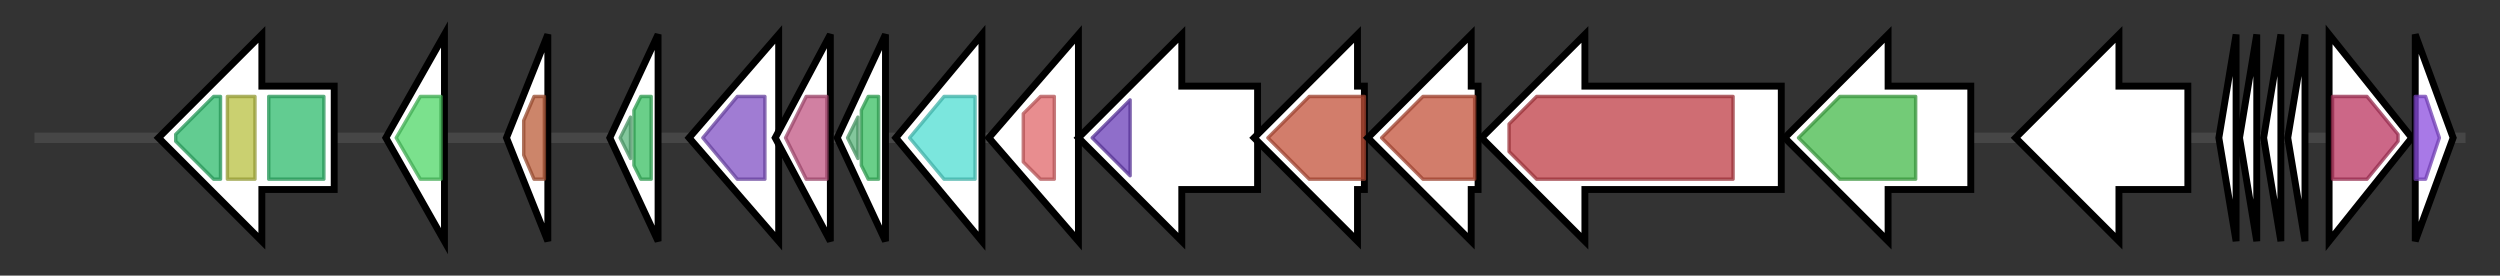 <svg version="1.1" baseProfile="full" xmlns="http://www.w3.org/2000/svg" width="725.6" height="80">
	<rect width="100%" height="100%" fill="#333333" stroke="none"/>
	<g>
		<line x1="10" y1="40.0" x2="715.6" y2="40.0" style="stroke:rgb(70,70,70); stroke-width:3 "/>
		<g>
			<title> (BC_5072)
ABC transporter ATP-binding protein</title>
			<polygon class=" (BC_5072)
ABC transporter ATP-binding protein" points="97,25 76,25 76,10 46,40 76,70 76,55 97,55" fill="rgb(255,255,255)" fill-opacity="1.0" stroke="rgb(0,0,0)" stroke-width="2"  />
			<g>
				<title>ABC_tran (PF00005)
"ABC transporter"</title>
				<polygon class="PF00005" points="51,39 62,28 64,28 64,52 62,52 51,41" stroke-linejoin="round" width="13" height="24" fill="rgb(46,186,108)" stroke="rgb(36,148,86)" stroke-width="1" opacity="0.75" />
			</g>
			<g>
				<title>ABC_tran_Xtn (PF12848)
"ABC transporter"</title>
				<rect class="PF12848" x="66" y="28" stroke-linejoin="round" width="8" height="24" fill="rgb(184,192,65)" stroke="rgb(147,153,52)" stroke-width="1" opacity="0.75" />
			</g>
			<g>
				<title>ABC_tran (PF00005)
"ABC transporter"</title>
				<rect class="PF00005" x="78" y="28" stroke-linejoin="round" width="16" height="24" fill="rgb(46,186,108)" stroke="rgb(36,148,86)" stroke-width="1" opacity="0.75" />
			</g>
		</g>
		<g>
			<title> (BC_5073)
Spermidine N1-acetyltransferase</title>
			<polygon class=" (BC_5073)
Spermidine N1-acetyltransferase" points="112,40 129,10 129,70" fill="rgb(255,255,255)" fill-opacity="1.0" stroke="rgb(0,0,0)" stroke-width="2"  />
			<g>
				<title>Acetyltransf_3 (PF13302)
"Acetyltransferase (GNAT) domain"</title>
				<polygon class="PF13302" points="115,40 122,28 128,28 128,52 122,52 115,40" stroke-linejoin="round" width="13" height="24" fill="rgb(79,214,103)" stroke="rgb(63,171,82)" stroke-width="1" opacity="0.75" />
			</g>
		</g>
		<g>
			<title> (BC_5074)
Transcriptional regulator, MerR family</title>
			<polygon class=" (BC_5074)
Transcriptional regulator, MerR family" points="147,40 159,10 159,70" fill="rgb(255,255,255)" fill-opacity="1.0" stroke="rgb(0,0,0)" stroke-width="2"  />
			<g>
				<title>MerR_1 (PF13411)
"MerR HTH family regulatory protein"</title>
				<polygon class="PF13411" points="152,35 155,28 158,28 158,52 155,52 152,45" stroke-linejoin="round" width="6" height="24" fill="rgb(186,92,57)" stroke="rgb(148,73,45)" stroke-width="1" opacity="0.75" />
			</g>
		</g>
		<g>
			<title> (BC_5075)
LSU ribosomal protein L11P</title>
			<polygon class=" (BC_5075)
LSU ribosomal protein L11P" points="177,40 191,10 191,70" fill="rgb(255,255,255)" fill-opacity="1.0" stroke="rgb(0,0,0)" stroke-width="2"  />
			<g>
				<title>Ribosomal_L11 (PF00298)
"Ribosomal protein L11, RNA binding domain"</title>
				<polygon class="PF00298" points="180,40 183,34 183,46" stroke-linejoin="round" width="6" height="24" fill="rgb(89,180,123)" stroke="rgb(71,144,98)" stroke-width="1" opacity="0.75" />
			</g>
			<g>
				<title>Ribosomal_L11_N (PF03946)
"Ribosomal protein L11, N-terminal domain"</title>
				<polygon class="PF03946" points="184,32 186,28 189,28 189,52 186,52 184,48" stroke-linejoin="round" width="5" height="24" fill="rgb(57,191,98)" stroke="rgb(45,152,78)" stroke-width="1" opacity="0.75" />
			</g>
		</g>
		<g>
			<title> (BC_5076)
Short chain dehydrogenase</title>
			<polygon class=" (BC_5076)
Short chain dehydrogenase" points="200,40 226,10 226,70" fill="rgb(255,255,255)" fill-opacity="1.0" stroke="rgb(0,0,0)" stroke-width="2"  />
			<g>
				<title>adh_short (PF00106)
"short chain dehydrogenase"</title>
				<polygon class="PF00106" points="204,40 214,28 222,28 222,52 214,52" stroke-linejoin="round" width="19" height="24" fill="rgb(128,81,196)" stroke="rgb(102,64,156)" stroke-width="1" opacity="0.75" />
			</g>
		</g>
		<g>
			<title> (BC_5077)
hypothetical protein</title>
			<polygon class=" (BC_5077)
hypothetical protein" points="225,40 241,10 241,70" fill="rgb(255,255,255)" fill-opacity="1.0" stroke="rgb(0,0,0)" stroke-width="2"  />
			<g>
				<title>DUF5834 (PF19152)
"Family of unknown function (DUF5834)"</title>
				<polygon class="PF19152" points="228,40 234,28 240,28 240,52 234,52" stroke-linejoin="round" width="15" height="24" fill="rgb(193,86,131)" stroke="rgb(154,68,104)" stroke-width="1" opacity="0.75" />
			</g>
		</g>
		<g>
			<title> (BC_5078)
LSU ribosomal protein L11P</title>
			<polygon class=" (BC_5078)
LSU ribosomal protein L11P" points="243,40 257,10 257,70" fill="rgb(255,255,255)" fill-opacity="1.0" stroke="rgb(0,0,0)" stroke-width="2"  />
			<g>
				<title>Ribosomal_L11 (PF00298)
"Ribosomal protein L11, RNA binding domain"</title>
				<polygon class="PF00298" points="246,40 249,34 249,46" stroke-linejoin="round" width="6" height="24" fill="rgb(89,180,123)" stroke="rgb(71,144,98)" stroke-width="1" opacity="0.75" />
			</g>
			<g>
				<title>Ribosomal_L11_N (PF03946)
"Ribosomal protein L11, N-terminal domain"</title>
				<polygon class="PF03946" points="250,32 252,28 255,28 255,52 252,52 250,48" stroke-linejoin="round" width="5" height="24" fill="rgb(57,191,98)" stroke="rgb(45,152,78)" stroke-width="1" opacity="0.75" />
			</g>
		</g>
		<g>
			<title> (BC_5079)
Short chain dehydrogenase</title>
			<polygon class=" (BC_5079)
Short chain dehydrogenase" points="260,40 285,10 285,70" fill="rgb(255,255,255)" fill-opacity="1.0" stroke="rgb(0,0,0)" stroke-width="2"  />
			<g>
				<title>adh_short_C2 (PF13561)
"Enoyl-(Acyl carrier protein) reductase"</title>
				<polygon class="PF13561" points="264,40 274,28 283,28 283,52 274,52" stroke-linejoin="round" width="23" height="24" fill="rgb(79,221,209)" stroke="rgb(63,176,167)" stroke-width="1" opacity="0.75" />
			</g>
		</g>
		<g>
			<title> (BC_5080)
Methyltransferase</title>
			<polygon class=" (BC_5080)
Methyltransferase" points="287,40 313,10 313,70" fill="rgb(255,255,255)" fill-opacity="1.0" stroke="rgb(0,0,0)" stroke-width="2"  />
			<g>
				<title>Methyltransf_25 (PF13649)
"Methyltransferase domain"</title>
				<polygon class="PF13649" points="297,33 302,28 306,28 306,52 302,52 297,47" stroke-linejoin="round" width="9" height="24" fill="rgb(224,103,106)" stroke="rgb(179,82,84)" stroke-width="1" opacity="0.75" />
			</g>
		</g>
		<g>
			<title> (BC_5081)
NADH oxidase (NOXASE)</title>
			<polygon class=" (BC_5081)
NADH oxidase (NOXASE)" points="365,25 343,25 343,10 313,40 343,70 343,55 365,55" fill="rgb(255,255,255)" fill-opacity="1.0" stroke="rgb(0,0,0)" stroke-width="2"  />
			<g>
				<title>Nitroreductase (PF00881)
"Nitroreductase family"</title>
				<polygon class="PF00881" points="317,40 328,29 328,51" stroke-linejoin="round" width="13" height="24" fill="rgb(106,62,184)" stroke="rgb(84,49,147)" stroke-width="1" opacity="0.75" />
			</g>
		</g>
		<g>
			<title> (BC_5082)
hypothetical protein</title>
			<polygon class=" (BC_5082)
hypothetical protein" points="396,25 394,25 394,10 364,40 394,70 394,55 396,55" fill="rgb(255,255,255)" fill-opacity="1.0" stroke="rgb(0,0,0)" stroke-width="2"  />
			<g>
				<title>Lant_dehydr_C (PF14028)
"Lantibiotic biosynthesis dehydratase C-term"</title>
				<polygon class="PF14028" points="368,40 380,28 396,28 396,52 380,52" stroke-linejoin="round" width="29" height="24" fill="rgb(195,82,58)" stroke="rgb(156,65,46)" stroke-width="1" opacity="0.75" />
			</g>
		</g>
		<g>
			<title> (BC_5083)
Lantibiotic biosynthesis protein</title>
			<polygon class=" (BC_5083)
Lantibiotic biosynthesis protein" points="429,25 427,25 427,10 397,40 427,70 427,55 429,55" fill="rgb(255,255,255)" fill-opacity="1.0" stroke="rgb(0,0,0)" stroke-width="2"  />
			<g>
				<title>Lant_dehydr_C (PF14028)
"Lantibiotic biosynthesis dehydratase C-term"</title>
				<polygon class="PF14028" points="401,40 413,28 428,28 428,52 413,52" stroke-linejoin="round" width="30" height="24" fill="rgb(195,82,58)" stroke="rgb(156,65,46)" stroke-width="1" opacity="0.75" />
			</g>
		</g>
		<g>
			<title> (BC_5084)
Lanthionine biosynthesis protein</title>
			<polygon class=" (BC_5084)
Lanthionine biosynthesis protein" points="517,25 460,25 460,10 430,40 460,70 460,55 517,55" fill="rgb(255,255,255)" fill-opacity="1.0" stroke="rgb(0,0,0)" stroke-width="2"  />
			<g>
				<title>Lant_dehydr_N (PF04738)
"Lantibiotic dehydratase, N terminus"</title>
				<polygon class="PF04738" points="438,36 446,28 503,28 503,52 446,52 438,44" stroke-linejoin="round" width="65" height="24" fill="rgb(191,60,69)" stroke="rgb(152,48,55)" stroke-width="1" opacity="0.75" />
			</g>
		</g>
		<g>
			<title> (BC_5085)
hypothetical Cytosolic Protein</title>
			<polygon class=" (BC_5085)
hypothetical Cytosolic Protein" points="572,25 548,25 548,10 518,40 548,70 548,55 572,55" fill="rgb(255,255,255)" fill-opacity="1.0" stroke="rgb(0,0,0)" stroke-width="2"  />
			<g>
				<title>YcaO (PF02624)
"YcaO cyclodehydratase, ATP-ad Mg2+-binding"</title>
				<polygon class="PF02624" points="522,40 534,28 556,28 556,52 534,52 522,40" stroke-linejoin="round" width="34" height="24" fill="rgb(69,185,74)" stroke="rgb(55,148,59)" stroke-width="1" opacity="0.75" />
			</g>
		</g>
		<g>
			<title> (BC_5086)
putative lantibiotic biosynthesis protein</title>
			<polygon class=" (BC_5086)
putative lantibiotic biosynthesis protein" points="635,25 615,25 615,10 585,40 615,70 615,55 635,55" fill="rgb(255,255,255)" fill-opacity="1.0" stroke="rgb(0,0,0)" stroke-width="2"  />
		</g>
		<g>
			<title> (BC_5087)
putative lantibiotic precursor peptide</title>
			<polygon class=" (BC_5087)
putative lantibiotic precursor peptide" points="644,40 649,10 649,70" fill="rgb(255,255,255)" fill-opacity="1.0" stroke="rgb(0,0,0)" stroke-width="2"  />
		</g>
		<g>
			<title> (BC_5088)
putative lantibiotic precursor peptide</title>
			<polygon class=" (BC_5088)
putative lantibiotic precursor peptide" points="650,40 655,10 655,70" fill="rgb(255,255,255)" fill-opacity="1.0" stroke="rgb(0,0,0)" stroke-width="2"  />
		</g>
		<g>
			<title> (BC_5089)
putative lantibiotic precursor peptide</title>
			<polygon class=" (BC_5089)
putative lantibiotic precursor peptide" points="657,40 662,10 662,70" fill="rgb(255,255,255)" fill-opacity="1.0" stroke="rgb(0,0,0)" stroke-width="2"  />
		</g>
		<g>
			<title> (BC_5090)
putative lantibiotic precursor peptide</title>
			<polygon class=" (BC_5090)
putative lantibiotic precursor peptide" points="664,40 669,10 669,70" fill="rgb(255,255,255)" fill-opacity="1.0" stroke="rgb(0,0,0)" stroke-width="2"  />
		</g>
		<g>
			<title> (BC_5091)
SnoK-like protein</title>
			<polygon class=" (BC_5091)
SnoK-like protein" points="676,10 700,40 676,70" fill="rgb(255,255,255)" fill-opacity="1.0" stroke="rgb(0,0,0)" stroke-width="2"  />
			<g>
				<title>PhyH (PF05721)
"Phytanoyl-CoA dioxygenase (PhyH)"</title>
				<polygon class="PF05721" points="677,28 687,28 696,39 696,41 687,52 677,52" stroke-linejoin="round" width="19" height="24" fill="rgb(186,53,95)" stroke="rgb(148,42,76)" stroke-width="1" opacity="0.75" />
			</g>
		</g>
		<g>
			<title> (BC_5092)
Glyoxalase/Bleomycin resistance protein/Dioxygenase superfamily</title>
			<polygon class=" (BC_5092)
Glyoxalase/Bleomycin resistance protein/Dioxygenase superfamily" points="701,10 712,40 701,70" fill="rgb(255,255,255)" fill-opacity="1.0" stroke="rgb(0,0,0)" stroke-width="2"  />
			<g>
				<title>Glyoxalase (PF00903)
"Glyoxalase/Bleomycin resistance protein/Dioxygenase superfamily"</title>
				<polygon class="PF00903" points="701,28 704,28 708,40 704,52 701,52" stroke-linejoin="round" width="9" height="24" fill="rgb(139,76,222)" stroke="rgb(111,60,177)" stroke-width="1" opacity="0.75" />
			</g>
		</g>
	</g>
</svg>
